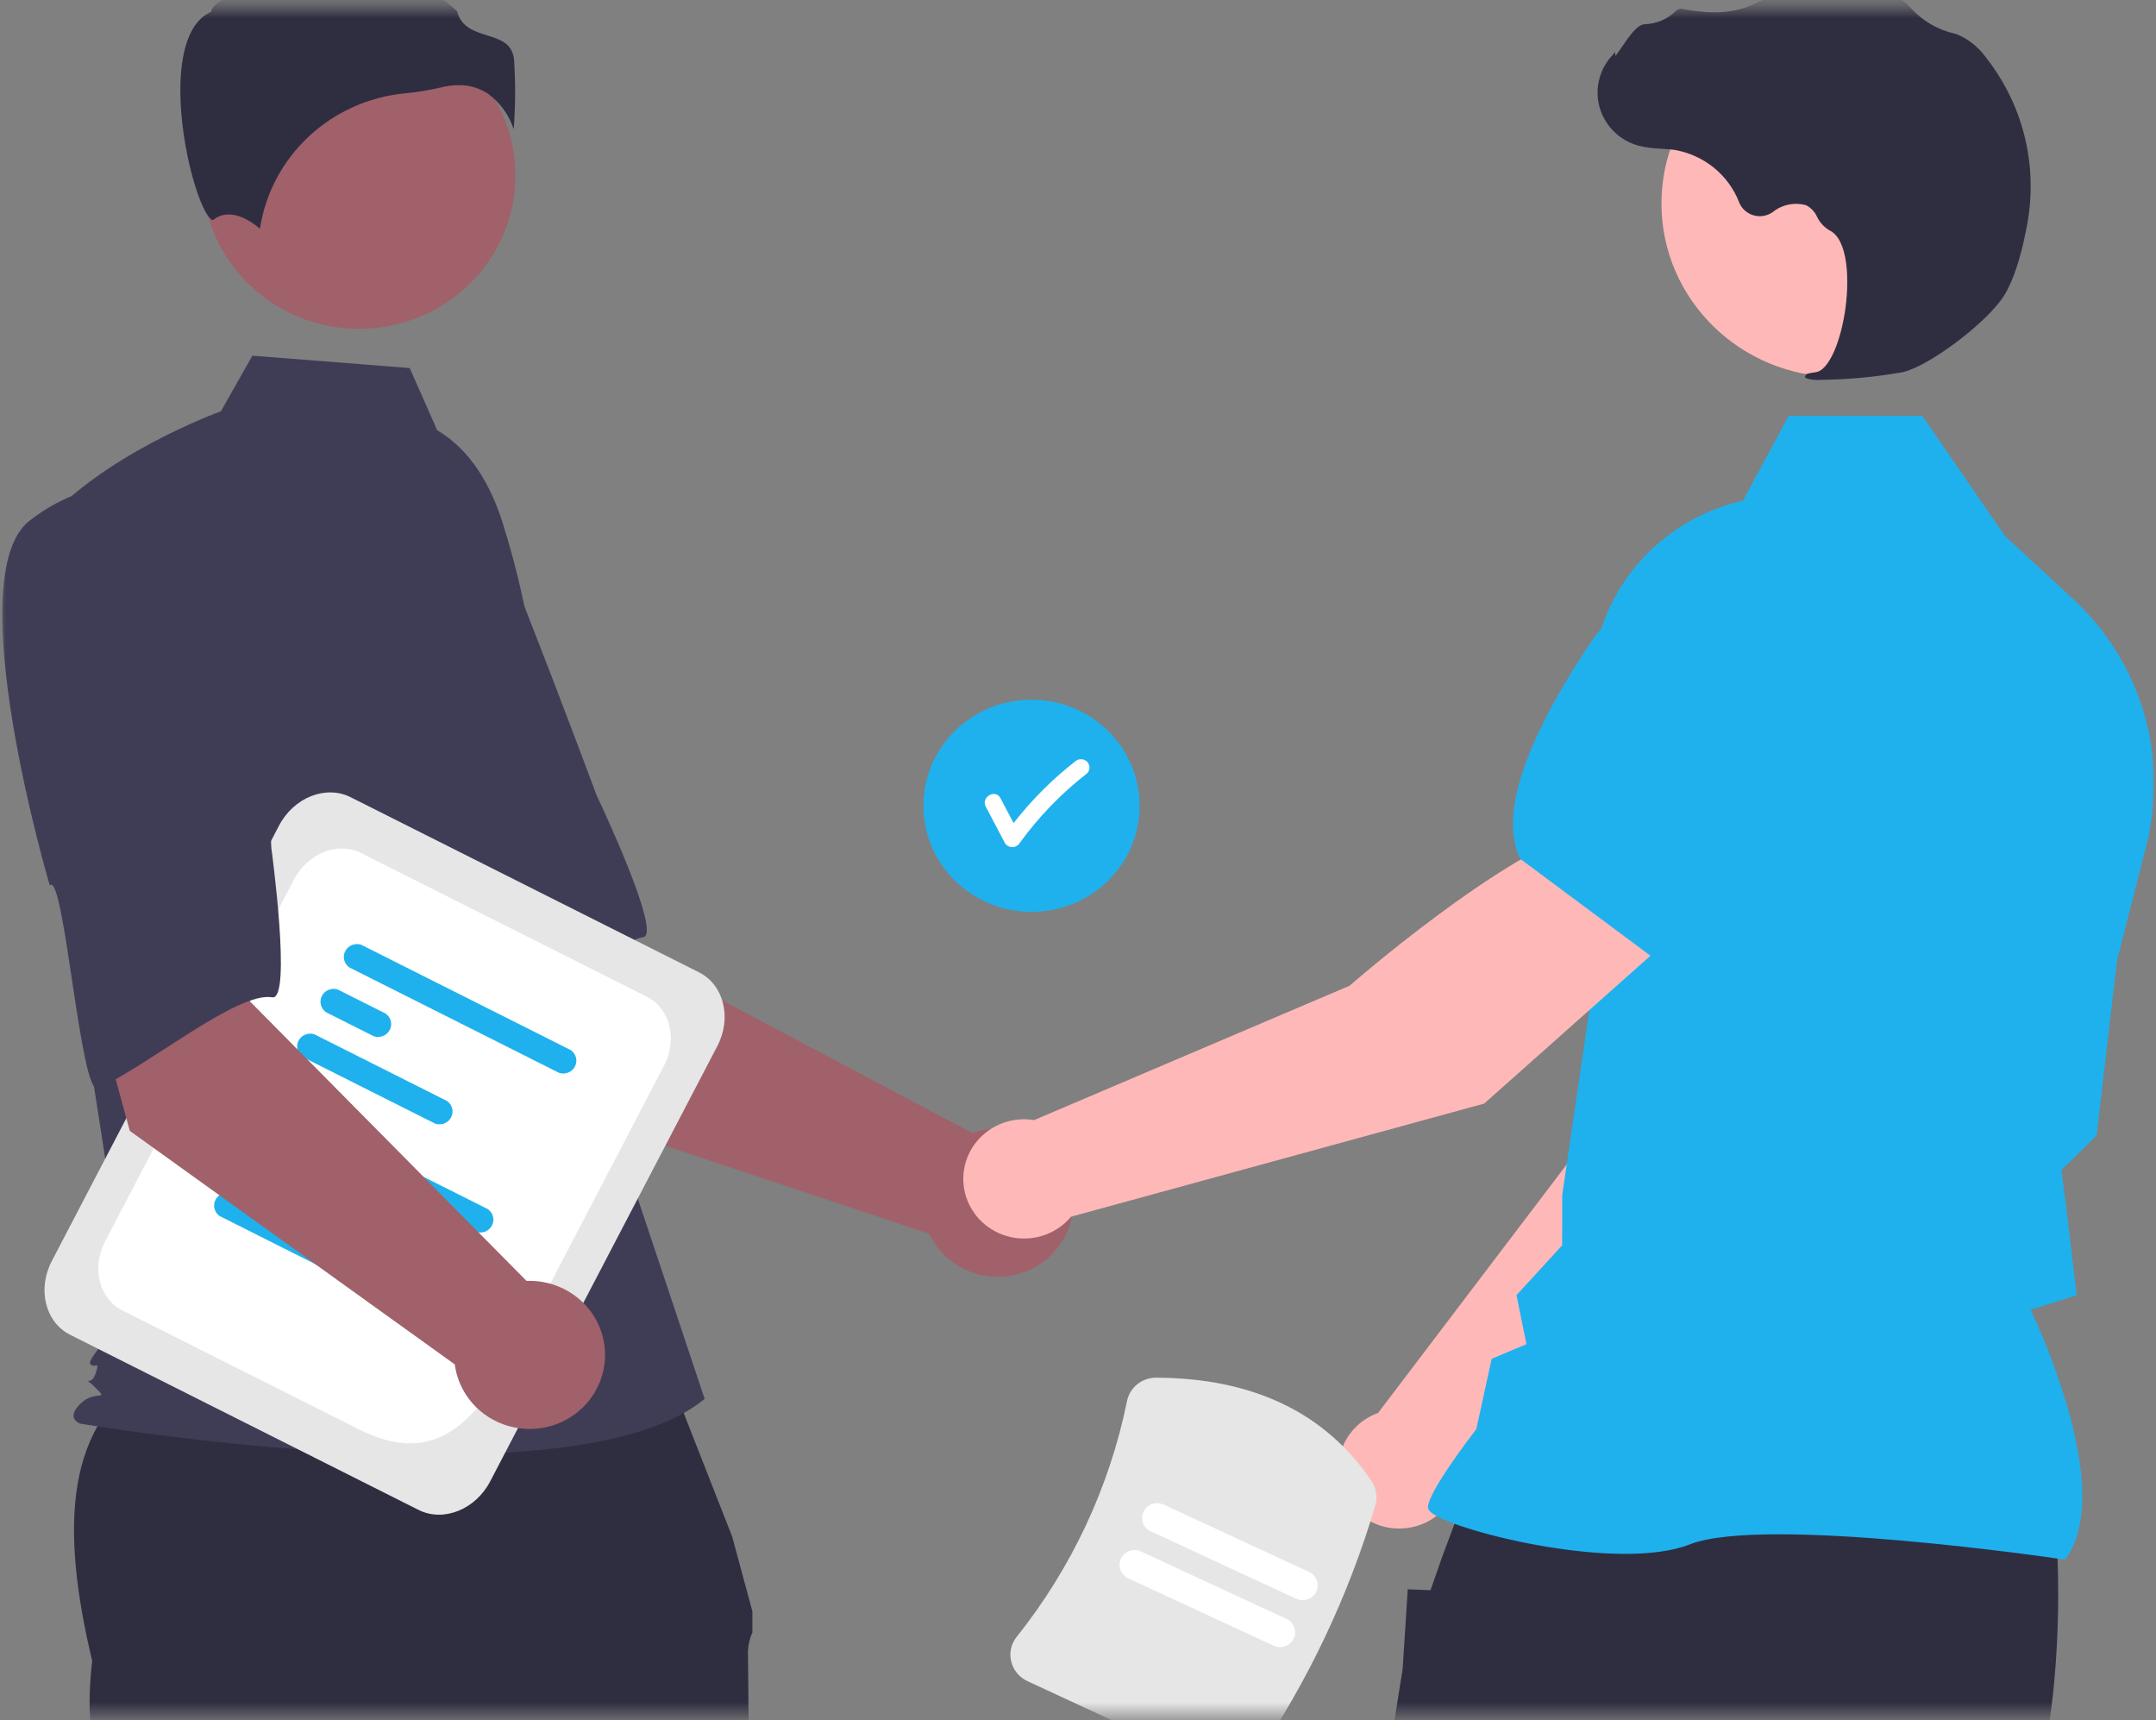 <svg width="178" height="142" viewBox="0 0 178 142" fill="none" xmlns="http://www.w3.org/2000/svg">
<rect x="0" y="0" width="178" height="142" fill="#808080" stroke="none"/>
<mask id="mask0_1458_86922" style="mask-type:alpha" maskUnits="userSpaceOnUse" x="0" y="0" width="178" height="142">
<rect y="0.617" width="178" height="140.897" fill="#D9D9D9"/>
</mask>
<g mask="url(#mask0_1458_86922)">
<path d="M85.164 75.269C90.092 75.269 94.087 71.349 94.087 66.512C94.087 61.676 90.092 57.756 85.164 57.756C80.235 57.756 76.24 61.676 76.24 66.512C76.24 71.349 80.235 75.269 85.164 75.269Z" fill="#1FB1ED"/>
<path d="M89.743 62.864C89.609 62.738 89.431 62.668 89.245 62.668C89.06 62.668 88.881 62.738 88.747 62.864C86.854 64.346 85.153 66.05 83.683 67.939C83.322 67.254 82.962 66.569 82.601 65.884C82.184 65.093 80.968 65.792 81.384 66.582C81.912 67.584 82.44 68.586 82.967 69.588C83.031 69.69 83.121 69.775 83.227 69.833C83.334 69.892 83.454 69.923 83.576 69.923C83.698 69.923 83.818 69.892 83.924 69.833C84.031 69.775 84.12 69.69 84.184 69.588C85.75 67.423 87.622 65.489 89.743 63.841C89.874 63.711 89.948 63.536 89.948 63.353C89.948 63.17 89.874 62.994 89.743 62.864Z" fill="white"/>
<path d="M45.236 91.344L31.779 70.607L47.361 62.418L51.451 78.24L80.267 93.519C81.405 93.118 82.637 93.049 83.814 93.323C84.99 93.597 86.06 94.2 86.893 95.06C87.726 95.92 88.286 96.999 88.505 98.166C88.724 99.333 88.592 100.537 88.125 101.632C87.658 102.726 86.877 103.664 85.877 104.331C84.877 104.997 83.7 105.364 82.492 105.385C81.283 105.407 80.093 105.083 79.069 104.453C78.044 103.823 77.229 102.914 76.721 101.837L45.236 91.344Z" fill="#A0616A"/>
<path d="M21.947 45.733C17.719 51.825 32.745 73.967 32.745 73.967C33.477 72.419 40.474 89.805 41.646 88.778C44.977 85.859 50.191 77.728 53.089 77.366C54.747 77.159 49.245 65.624 49.245 65.624C49.245 65.624 46.731 58.812 43.319 50.111C42.401 47.634 40.859 45.425 38.837 43.689C36.814 41.954 34.377 40.749 31.753 40.186C31.753 40.186 26.175 39.641 21.947 45.733Z" fill="#3F3D56"/>
<path d="M54.61 111.959L13.042 112.979C5.147 117.186 5.028 126.294 7.614 137.106C7.614 137.106 6.741 143.533 8.488 145.247C10.234 146.961 11.107 146.961 10.234 149.96C9.361 152.959 13.975 157.857 13.414 158.407C12.854 158.957 11.544 161.956 11.544 161.956L15.91 186.378C15.91 186.378 18.966 228.795 19.84 229.651C20.713 230.508 21.586 229.651 20.713 231.794C19.84 233.936 18.966 233.079 19.84 233.936C20.613 234.754 21.342 235.612 22.023 236.507H32.579C32.579 236.507 33.375 232.222 33.375 231.794C33.375 231.365 34.248 228.795 34.248 228.366C34.248 227.938 33.476 227.18 33.476 227.18C33.21 226.309 33.029 225.415 32.938 224.51C32.938 223.653 30.319 190.663 30.319 190.663L35.558 147.818L48.22 189.806C48.22 189.806 48.22 226.652 49.093 227.509C49.966 228.366 49.966 227.938 49.53 229.651C49.093 231.365 47.347 230.937 48.657 232.222C49.966 233.508 50.403 231.365 49.966 233.508L49.53 235.65L62.628 235.834C62.628 235.834 64.375 232.222 63.502 230.937C62.628 229.652 62.681 230.002 63.746 227.899C64.811 225.795 65.248 225.367 64.811 224.939C64.375 224.51 64.375 222.231 64.375 222.231L62.192 181.237C62.192 181.237 61.755 137.963 61.755 136.678C61.722 136.017 61.846 135.357 62.118 134.75V133.006L60.445 126.824L54.61 111.959Z" fill="#2F2E41"/>
<path d="M29.64 27.142C36.773 27.142 42.556 21.468 42.556 14.469C42.556 7.469 36.773 1.795 29.64 1.795C22.507 1.795 16.725 7.469 16.725 14.469C16.725 21.468 22.507 27.142 29.64 27.142Z" fill="#A0616A"/>
<path d="M36.097 35.519C38.88 37.142 40.544 40.125 41.499 43.16C43.268 48.779 44.333 54.588 44.67 60.459L45.679 78.038L58.178 115.467C47.346 124.461 6.629 117.511 6.629 117.511C6.629 117.511 5.379 117.102 6.629 115.875C7.879 114.649 9.096 115.736 7.846 114.509C6.596 113.283 7.458 114.649 7.874 113.422C8.291 112.196 7.874 113.014 7.458 112.605C7.041 112.196 10.683 108.516 10.683 108.516L7.35 87.032L3.184 43.696C8.183 37.563 18.238 33.948 18.238 33.948L20.836 29.359L33.826 30.379L36.097 35.519Z" fill="#3F3D56"/>
<path d="M40.286 7.735C41.289 8.47 42.033 9.495 42.412 10.666C42.557 8.752 42.567 6.83 42.44 4.915C42.287 3.569 41.322 3.266 40.204 2.916C39.194 2.599 38.052 2.241 37.745 0.934C33.685 -2.942 26.617 -2.746 21.781 -1.394C19.119 -0.65 17.588 0.305 17.451 0.865L17.422 0.981L17.314 1.034C15.263 2.04 14.864 5.219 14.89 7.708C14.94 12.398 16.59 17.724 17.52 18.157C17.569 18.18 17.581 18.171 17.602 18.153C19.002 17.055 20.71 18.237 21.46 18.879C21.903 15.964 23.328 13.279 25.509 11.252C27.689 9.225 30.498 7.974 33.488 7.698C34.465 7.606 35.433 7.446 36.387 7.221C36.871 7.098 37.368 7.034 37.868 7.03C38.728 7.018 39.572 7.264 40.286 7.735Z" fill="#2F2E41"/>
<path d="M120.464 122.057L145.308 97.3L151.854 77.499L141.321 73.318C136.102 78.483 130.731 94.295 130.731 94.295L113.774 116.628C113.638 116.677 113.503 116.729 113.37 116.791C112.59 117.153 111.917 117.706 111.418 118.397C110.919 119.089 110.61 119.894 110.521 120.737C110.432 121.58 110.566 122.431 110.91 123.208C111.254 123.985 111.797 124.662 112.485 125.173C113.174 125.684 113.985 126.012 114.841 126.126C115.696 126.239 116.567 126.134 117.369 125.821C118.171 125.508 118.878 124.997 119.42 124.337C119.962 123.678 120.321 122.892 120.464 122.057Z" fill="#FFB8B8"/>
<path d="M138.445 75.585L151.766 79.366L151.816 79.357C156.712 78.424 160.586 70.439 162.973 63.904C163.758 61.749 163.68 59.382 162.754 57.281C161.829 55.18 160.125 53.502 157.987 52.587C156.406 51.922 154.666 51.704 152.965 51.959C151.264 52.213 149.669 52.93 148.362 54.027L141.72 59.639L138.445 75.585Z" fill="#1FB1ED"/>
<path d="M169.76 126.668C169.76 126.668 170.597 136.518 168.506 145.958C166.414 155.398 166.414 181.985 166.414 181.985L161.813 233.792L148.011 232.56L144.246 145.958L130.862 175.099L132.117 179.204L130.445 180.23C130.445 180.23 131.699 188.233 130.862 188.233C130.025 188.233 127.934 189.465 127.934 189.465L129.607 231.739L115.386 231.329L110.367 171.816L115.805 137.75L116.223 131.183L118.105 131.259L119.063 128.515L120.824 123.795L169.76 126.668Z" fill="#2F2E41"/>
<path d="M170.486 128.737L170.56 128.635C174.542 123.165 168.554 110.022 167.651 108.117L171.454 106.905L170.598 99.761L170.192 96.575L173.099 93.723L173.107 93.651L174.781 79.286L177.213 69.745C178.13 66.138 178.052 62.357 176.987 58.789C175.922 55.222 173.909 51.996 171.154 49.445L165.531 44.242L158.698 34.32H147.678L143.9 41.324C140.236 42.155 136.986 44.22 134.715 47.161C132.444 50.101 131.297 53.73 131.472 57.416L132.329 75.784L128.976 98.653L128.974 102.792L125.201 106.907L126.025 110.949L123.154 112.156L121.886 117.962C121.362 118.641 117.898 123.172 117.898 124.411C117.898 124.597 118.038 124.777 118.339 124.976C120.699 126.544 133.743 129.741 139.517 127.474C145.666 125.061 170.112 128.681 170.359 128.718L170.486 128.737Z" fill="#1FB1ED"/>
<path d="M151.764 31.119C159.824 31.119 166.359 24.707 166.359 16.798C166.359 8.888 159.824 2.477 151.764 2.477C143.704 2.477 137.17 8.888 137.17 16.798C137.17 24.707 143.704 31.119 151.764 31.119Z" fill="#FFB8B8"/>
<path d="M150.366 31.349C152.626 31.327 154.88 31.115 157.104 30.715C159.305 30.218 164.161 26.533 165.485 24.356C166.468 22.738 167.059 20.236 167.381 18.422C167.815 16.022 167.732 13.558 167.135 11.192C166.538 8.825 165.441 6.608 163.915 4.683C163.327 3.877 162.527 3.242 161.602 2.845C161.52 2.816 161.436 2.79 161.351 2.769C160.009 2.459 158.792 1.762 157.856 0.768C157.675 0.566 157.478 0.378 157.269 0.205C156.22 -0.62 154.986 -1.189 153.67 -1.456C151.543 -1.957 148.501 -1.329 144.627 0.412C142.682 1.287 140.522 1.043 138.857 0.733C138.764 0.718 138.668 0.727 138.579 0.759C138.491 0.791 138.412 0.846 138.352 0.917C137.664 1.584 136.746 1.971 135.78 2C135.189 2.04 134.589 2.86 133.866 3.927C133.702 4.169 133.511 4.452 133.372 4.625L133.344 4.301L133.019 4.671C132.508 5.254 132.155 5.953 131.994 6.706C131.833 7.458 131.868 8.238 132.097 8.973C132.325 9.708 132.74 10.374 133.301 10.91C133.863 11.446 134.554 11.833 135.309 12.036C135.908 12.177 136.521 12.256 137.137 12.275C137.51 12.298 137.896 12.322 138.267 12.376C139.458 12.584 140.574 13.092 141.506 13.849C142.438 14.607 143.153 15.589 143.583 16.699C143.684 16.955 143.844 17.186 144.051 17.372C144.257 17.558 144.505 17.695 144.774 17.773C145.043 17.85 145.326 17.866 145.603 17.819C145.879 17.771 146.14 17.663 146.367 17.5C146.744 17.197 147.19 16.987 147.667 16.889C148.145 16.791 148.639 16.808 149.108 16.939C149.516 17.148 149.839 17.488 150.021 17.903C150.242 18.365 150.598 18.752 151.043 19.014C152.563 19.735 152.755 23.093 152.29 25.909C151.842 28.622 150.867 30.602 149.919 30.722C149.19 30.815 149.107 30.868 149.058 30.997L149.014 31.111L149.098 31.216C149.506 31.349 149.939 31.395 150.366 31.349Z" fill="#2F2E41"/>
<path d="M138.255 77.117L131.24 68.346C124.095 70.277 111.416 81.367 111.416 81.367L85.377 92.455C84.508 92.311 83.616 92.395 82.79 92.698C81.965 93.001 81.235 93.511 80.674 94.179C80.114 94.846 79.743 95.646 79.598 96.499C79.453 97.352 79.539 98.228 79.849 99.037C80.158 99.847 80.679 100.563 81.36 101.112C82.041 101.661 82.857 102.025 83.726 102.166C84.596 102.307 85.488 102.221 86.313 101.917C87.137 101.612 87.866 101.1 88.425 100.431L122.534 91.093L138.255 77.117Z" fill="#FFB8B8"/>
<path d="M136.576 79.121L147.645 67.013L148.26 58.433C148.374 56.748 148.006 55.066 147.197 53.576C146.388 52.085 145.17 50.847 143.682 50C141.656 48.865 139.267 48.528 136.997 49.056C134.727 49.584 132.747 50.938 131.455 52.844C127.544 58.628 123.337 66.449 125.502 70.858L125.524 70.903L136.576 79.121Z" fill="#1FB1ED"/>
<path d="M34.556 124.632L5.787 110.174C3.741 109.145 3.063 106.417 4.276 104.093L23.034 68.153C24.247 65.828 26.899 64.774 28.945 65.802L57.714 80.26C59.76 81.289 60.438 84.016 59.225 86.341L40.467 122.281C39.254 124.606 36.602 125.66 34.556 124.632Z" fill="#E6E6E6"/>
<path d="M29.64 117.986L10.095 108.163C8.178 107.2 7.543 104.645 8.679 102.468L24.263 72.609C25.399 70.432 27.883 69.445 29.799 70.408L53.406 82.272C55.323 83.236 55.958 85.79 54.821 87.967L46.356 104.188C41.295 113.885 38.177 122.276 29.64 117.986Z" fill="white"/>
<path d="M39.304 101.679L21.992 92.979C21.78 92.831 21.63 92.613 21.568 92.365C21.506 92.117 21.538 91.856 21.656 91.629C21.775 91.402 21.972 91.224 22.213 91.129C22.454 91.033 22.722 91.025 22.968 91.107L40.281 99.808C40.492 99.956 40.642 100.174 40.704 100.421C40.766 100.669 40.734 100.93 40.616 101.157C40.497 101.384 40.3 101.562 40.059 101.658C39.818 101.754 39.55 101.761 39.304 101.679Z" fill="#1FB1ED"/>
<path d="M24.013 98.662L20.062 96.676C19.85 96.528 19.7 96.31 19.638 96.062C19.577 95.814 19.608 95.553 19.727 95.326C19.845 95.099 20.043 94.922 20.284 94.826C20.524 94.73 20.793 94.722 21.039 94.805L24.989 96.79C25.201 96.938 25.351 97.156 25.413 97.404C25.475 97.651 25.443 97.913 25.325 98.14C25.206 98.367 25.009 98.544 24.768 98.64C24.527 98.736 24.259 98.743 24.013 98.662Z" fill="#1FB1ED"/>
<path d="M29.08 105.877L18.132 100.375C17.921 100.227 17.77 100.009 17.709 99.762C17.647 99.514 17.678 99.252 17.797 99.025C17.915 98.799 18.113 98.621 18.354 98.525C18.595 98.429 18.863 98.422 19.109 98.504L30.057 104.006C30.269 104.154 30.419 104.372 30.481 104.62C30.542 104.867 30.511 105.129 30.392 105.356C30.274 105.583 30.076 105.76 29.835 105.856C29.595 105.952 29.326 105.959 29.08 105.877Z" fill="#1FB1ED"/>
<path d="M46.153 88.554L28.841 79.854C28.63 79.706 28.479 79.488 28.418 79.24C28.356 78.992 28.387 78.731 28.506 78.504C28.624 78.277 28.822 78.099 29.063 78.004C29.304 77.908 29.572 77.9 29.818 77.982L47.13 86.683C47.342 86.831 47.492 87.049 47.554 87.296C47.615 87.544 47.584 87.805 47.465 88.032C47.347 88.259 47.149 88.437 46.908 88.533C46.667 88.629 46.4 88.636 46.153 88.554Z" fill="#1FB1ED"/>
<path d="M30.864 85.537L26.913 83.551C26.702 83.403 26.551 83.185 26.49 82.937C26.428 82.689 26.46 82.428 26.578 82.201C26.697 81.974 26.894 81.797 27.135 81.701C27.376 81.605 27.644 81.597 27.89 81.68L31.841 83.665C32.053 83.813 32.203 84.031 32.265 84.279C32.326 84.526 32.295 84.788 32.176 85.015C32.058 85.242 31.86 85.419 31.619 85.515C31.378 85.611 31.11 85.618 30.864 85.537Z" fill="#1FB1ED"/>
<path d="M35.932 92.75L24.984 87.248C24.772 87.1 24.622 86.882 24.56 86.635C24.498 86.387 24.53 86.126 24.648 85.898C24.767 85.671 24.965 85.494 25.206 85.398C25.446 85.302 25.714 85.295 25.96 85.377L36.909 90.879C37.12 91.027 37.271 91.245 37.332 91.493C37.394 91.74 37.362 92.002 37.244 92.229C37.126 92.456 36.928 92.633 36.687 92.729C36.446 92.825 36.178 92.832 35.932 92.75Z" fill="#1FB1ED"/>
<path d="M10.716 93.344L4.217 69.601L21.584 66.375L20.651 82.672L43.47 105.729C44.678 105.68 45.874 105.978 46.913 106.585C47.952 107.192 48.788 108.083 49.32 109.149C49.852 110.214 50.056 111.408 49.908 112.586C49.76 113.764 49.266 114.873 48.487 115.78C47.707 116.687 46.675 117.352 45.517 117.693C44.359 118.035 43.125 118.038 41.965 117.703C40.806 117.368 39.77 116.709 38.985 115.807C38.2 114.904 37.7 113.797 37.545 112.62L10.716 93.344Z" fill="#A0616A"/>
<path d="M2.439 42.979C-3.456 47.546 4.11 73.091 4.11 73.091C5.282 71.83 6.643 90.475 8.075 89.84C12.145 88.036 19.604 81.814 22.479 82.321C24.124 82.611 22.401 69.988 22.401 69.988C22.401 69.988 22.084 62.75 21.488 53.446C21.37 50.812 20.574 48.251 19.175 46C17.776 43.749 15.82 41.883 13.488 40.574C13.488 40.574 8.334 38.412 2.439 42.979Z" fill="#3F3D56"/>
<path d="M100.53 146.041L84.831 138.766C84.495 138.612 84.199 138.384 83.966 138.101C83.733 137.819 83.567 137.487 83.483 137.133C83.398 136.786 83.394 136.425 83.471 136.077C83.549 135.729 83.706 135.402 83.93 135.121C88.478 129.418 91.6 122.749 93.047 115.648C93.157 115.104 93.455 114.615 93.891 114.262C94.327 113.91 94.874 113.717 95.439 113.717C103.446 113.744 109.43 116.612 113.224 122.243C113.424 122.535 113.557 122.868 113.613 123.216C113.668 123.564 113.646 123.92 113.547 124.259C111.35 131.69 108.007 138.747 103.634 145.186C103.309 145.672 102.816 146.027 102.245 146.184C101.674 146.342 101.065 146.291 100.53 146.041Z" fill="#E6E6E6"/>
<path d="M105.149 135.838L93.145 130.276C92.847 130.138 92.616 129.889 92.505 129.583C92.393 129.278 92.41 128.942 92.551 128.649C92.692 128.356 92.946 128.13 93.257 128.021C93.567 127.912 93.91 127.928 94.209 128.066L106.212 133.628C106.36 133.697 106.493 133.793 106.603 133.912C106.712 134.031 106.797 134.17 106.853 134.321C106.908 134.472 106.932 134.632 106.924 134.792C106.916 134.953 106.876 135.11 106.806 135.255C106.737 135.4 106.638 135.53 106.517 135.638C106.396 135.746 106.255 135.829 106.101 135.884C105.947 135.938 105.783 135.962 105.62 135.954C105.457 135.946 105.297 135.907 105.149 135.838Z" fill="white"/>
<path d="M107.012 131.963L95.008 126.401C94.71 126.263 94.479 126.014 94.368 125.708C94.257 125.403 94.273 125.067 94.414 124.774C94.555 124.481 94.809 124.255 95.12 124.146C95.431 124.037 95.773 124.053 96.072 124.191L108.075 129.753C108.374 129.892 108.604 130.141 108.716 130.446C108.827 130.751 108.811 131.087 108.67 131.38C108.529 131.673 108.275 131.899 107.964 132.009C107.653 132.118 107.311 132.102 107.012 131.963Z" fill="white"/>
</g>
</svg>
